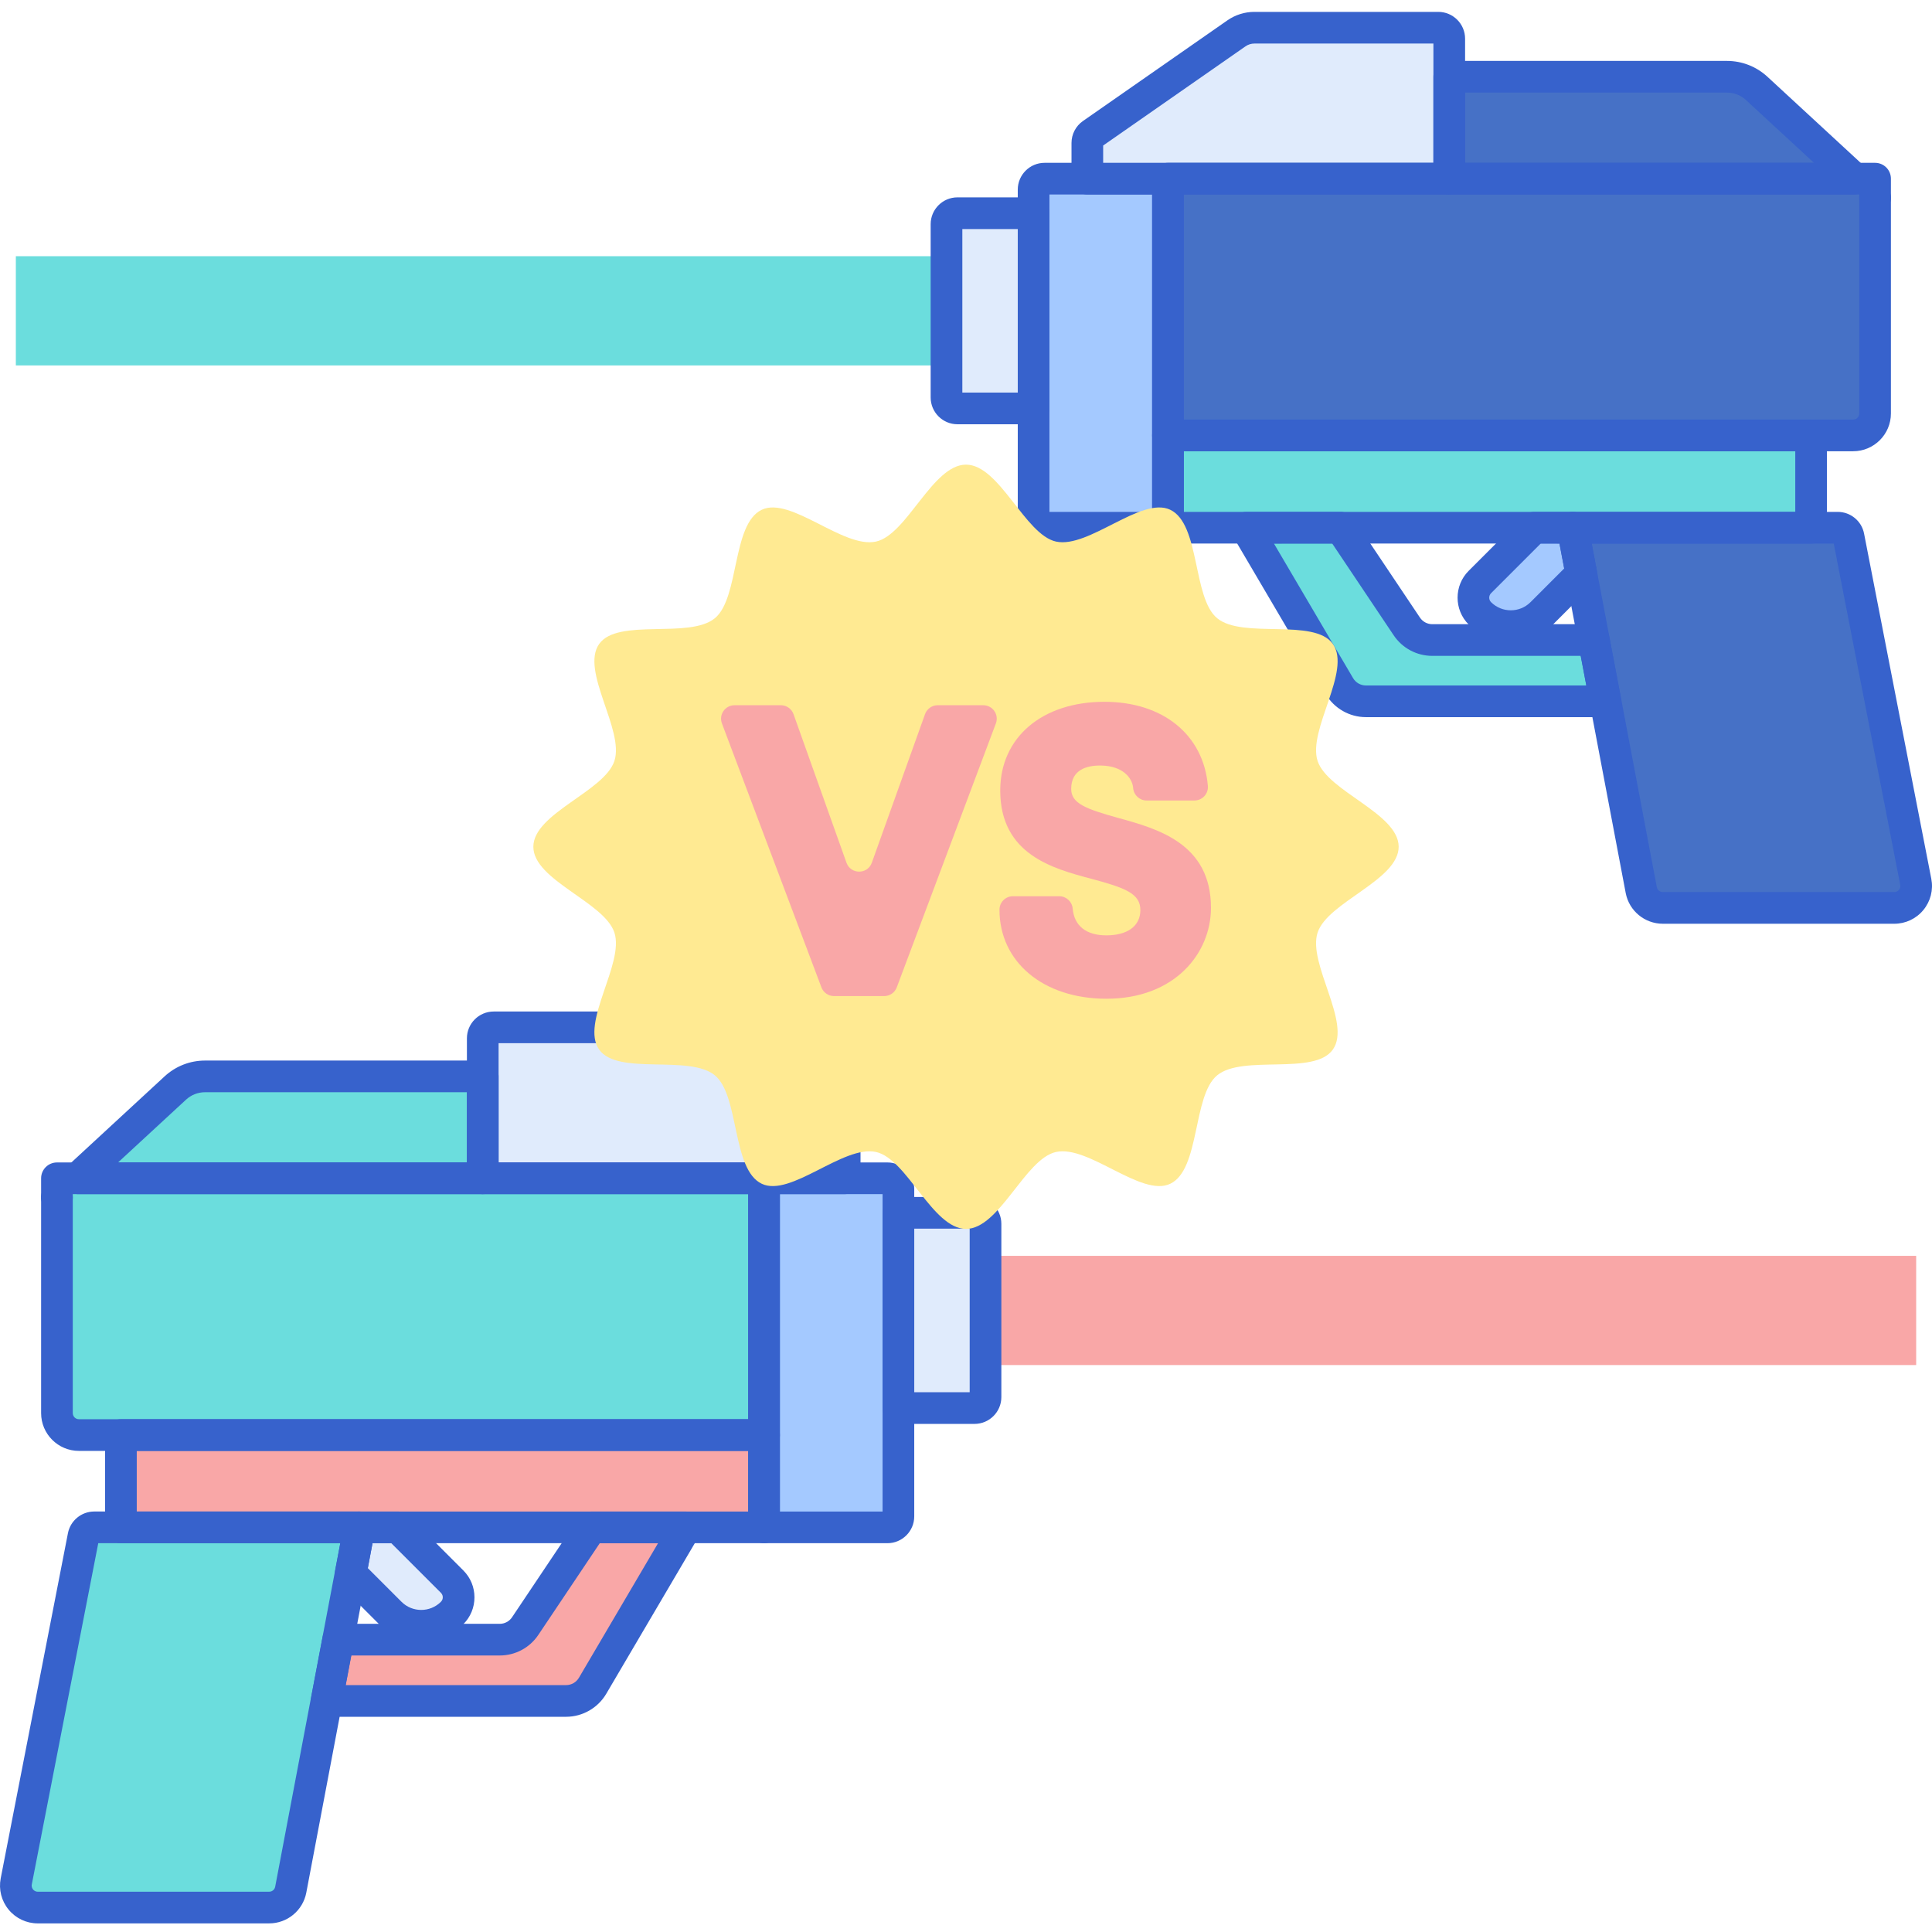 <svg height="487pt" viewBox="0 -2 487.999 487" width="487pt" xmlns="http://www.w3.org/2000/svg"><path d="m263.848 130.797h31.168v-88.168h-31.168c-1.531 0-2.77 1.238-2.77 2.77v82.625c-.004 1.531 1.238 2.773 2.77 2.773zm0 0" fill="#a4c9ff"/><path d="m239.074 89.801h-235.07v-27.586h235.07zm0 0" fill="#6bdddd"/><path d="m248.93 314.711h235.07v27.586h-235.07zm0 0" fill="#f9a7a7"/><path d="m192.988 359.977h-173.062c-3.059 0-5.539-2.48-5.539-5.543v-59.312h178.602zm0 0" fill="#6bdddd"/><path d="m30.547 359.977h162.441v23.316h-162.441zm0 0" fill="#f9a7a7"/><path d="m224.156 383.293h-31.168v-88.172h31.168c1.527 0 2.77 1.242 2.77 2.77v82.629c0 1.531-1.242 2.773-2.77 2.773zm0 0" fill="#a4c9ff"/><path d="m246.16 353.16h-19.234v-49.316h19.234c1.527 0 2.77 1.242 2.77 2.773v43.773c0 1.527-1.242 2.77-2.77 2.77zm0 0" fill="#e0ebfc"/><path d="m39.219 383.293h-15.41c-1.328 0-2.469.938-2.723 2.238l-16.984 87.195c-.664 3.418 1.957 6.598 5.441 6.598h58.449c2.664 0 4.949-1.895 5.445-4.508l17.348-91.523zm0 0" fill="#6bdddd"/><path d="m149.363 383.293-16.703 24.934c-1.438 2.145-3.852 3.434-6.434 3.434h-40.797l-2.934 15.477h60.5c2.746 0 5.285-1.453 6.676-3.816l23.539-40.027zm0 0" fill="#f9a7a7"/><path d="m114.207 397.004-13.715-13.711h-9.707l-2.203 11.625 10 10.004c4.316 4.312 11.309 4.312 15.625 0 2.184-2.188 2.184-5.734 0-7.918zm0 0" fill="#e0ebfc"/><path d="m295.016 107.48h173.062c3.059 0 5.539-2.48 5.539-5.539v-59.312h-178.602zm0 0" fill="#4671c6"/><path d="m457.457 130.797h-162.441v-23.316h162.441zm0 0" fill="#6bdddd"/><path d="m295.016 134.797h-31.168c-3.734 0-6.773-3.039-6.773-6.773v-82.625c0-3.734 3.039-6.77 6.773-6.77h31.168c2.207 0 4 1.789 4 4v88.168c0 2.207-1.793 4-4 4zm-29.941-8h25.941v-80.168h-25.941zm0 0" fill="#3762cc"/><path d="m241.844 100.664h19.23v-49.312h-19.23c-1.531 0-2.77 1.238-2.77 2.77v43.773c0 1.531 1.242 2.77 2.77 2.77zm0 0" fill="#e0ebfc"/><path d="m448.785 130.797h15.41c1.324 0 2.465.938 2.719 2.238l16.984 87.195c.668 3.418-1.953 6.598-5.438 6.598h-58.453c-2.66 0-4.945-1.895-5.441-4.508l-17.348-91.523zm0 0" fill="#4671c6"/><path d="m338.641 130.797 16.703 24.934c1.438 2.145 3.848 3.434 6.43 3.434h40.797l2.934 15.477h-60.5c-2.742 0-5.281-1.453-6.672-3.816l-23.539-40.027zm0 0" fill="#6bdddd"/><path d="m373.797 144.508 13.711-13.711h9.711l2.203 11.629-10.004 10c-4.312 4.316-11.305 4.316-15.621 0-2.184-2.188-2.184-5.73 0-7.918zm0 0" fill="#a4c9ff"/><path d="m121.938 295.121v-25.738h-70.137c-2.785 0-5.469 1.047-7.516 2.938l-24.695 22.801zm0 0" fill="#6bdddd"/><path d="m14.387 299.926-.023.023h.023zm0 0" fill="#6bdddd"/><path d="m192.988 295.121h20.367v-9.012c0-.906-.445-1.754-1.188-2.273l-36.457-25.406c-1.34-.938-2.938-1.438-4.574-1.438h-46.426c-1.531 0-2.773 1.242-2.773 2.77v35.359zm0 0" fill="#e0ebfc"/><path d="m295.016 42.629h71.051v-35.359c0-1.531-1.242-2.77-2.77-2.77h-46.43c-1.637 0-3.23.5-4.574 1.434l-36.457 25.41c-.746.52-1.188 1.367-1.188 2.273v9.012zm0 0" fill="#e0ebfc"/><path d="m473.617 47.453h.023l-.023-.02zm0 0" fill="#4671c6"/><path d="m468.414 42.629-24.695-22.805c-2.047-1.891-4.73-2.938-7.516-2.938h-70.141v25.738h102.352zm0 0" fill="#4671c6"/><g fill="#3762cc"><path d="m192.988 363.977h-173.062c-5.262 0-9.543-4.281-9.543-9.543v-59.312c0-2.207 1.793-4 4-4h178.605c2.207 0 4 1.793 4 4v64.855c0 2.207-1.789 4-4 4zm-174.605-64.855v55.312c0 .852.691 1.543 1.543 1.543h169.062v-56.855zm0 0"/><path d="m192.988 387.293h-162.445c-2.207 0-4-1.793-4-4v-23.316c0-2.211 1.793-4 4-4h162.445c2.207 0 4 1.789 4 4v23.316c0 2.207-1.789 4-4 4zm-158.445-8h154.445v-15.316h-154.445zm0 0"/><path d="m224.156 387.293h-31.168c-2.207 0-4-1.793-4-4v-88.172c0-2.207 1.793-4 4-4h31.168c3.734 0 6.77 3.039 6.77 6.77v82.629c0 3.734-3.035 6.773-6.77 6.773zm-27.168-8h25.938v-80.172h-25.938zm0 0"/><path d="m246.156 357.16h-19.23c-2.207 0-4-1.793-4-4v-49.316c0-2.207 1.793-4 4-4h19.23c3.734 0 6.773 3.039 6.773 6.773v43.773c0 3.734-3.039 6.77-6.773 6.77zm-15.23-8h14.004v-41.316h-14.004zm0 0"/><path d="m67.996 483.324h-58.453c-2.863 0-5.543-1.266-7.363-3.477-1.82-2.207-2.547-5.082-2.004-7.887l16.984-87.195c.613-3.172 3.41-5.477 6.645-5.477h66.977c1.191 0 2.32.531 3.082 1.449.758.918 1.07 2.125.848 3.297l-17.344 91.523c-.852 4.5-4.793 7.766-9.371 7.766zm-43.176-96.031-16.789 86.195c-.125.625.148 1.066.32 1.273.172.211.559.562 1.191.562h58.453c.738 0 1.375-.527 1.512-1.254l16.449-86.781h-61.137zm0 0"/><path d="m142.996 431.137h-60.5c-1.191 0-2.32-.535-3.078-1.449-.762-.918-1.074-2.125-.852-3.297l2.934-15.477c.359-1.891 2.008-3.254 3.93-3.254h40.797c1.25 0 2.414-.621 3.109-1.66l16.707-24.934c.742-1.109 1.988-1.773 3.324-1.773h23.844c1.438 0 2.762.766 3.473 2.012.711 1.246.703 2.777-.027 4.016l-23.535 40.023c-2.105 3.574-5.984 5.793-10.125 5.793zm-55.668-8h55.668c1.32 0 2.559-.711 3.23-1.848l19.992-34h-14.719l-15.52 23.16c-2.18 3.262-5.828 5.207-9.754 5.207h-37.484zm0 0"/><path d="m121.938 299.121h-102.348c-1.648 0-3.125-1.008-3.723-2.543-.602-1.531-.203-3.277 1.012-4.395l24.691-22.801c2.793-2.578 6.426-4 10.23-4h70.137c2.211 0 4 1.793 4 4v25.742c0 2.207-1.789 3.996-4 3.996zm-92.121-8h88.121v-17.738h-66.137c-1.789 0-3.492.664-4.805 1.875zm0 0"/><path d="m14.383 303.949c-1.633 0-3.117-.996-3.723-2.516-.609-1.516-.242-3.25.941-4.379 1.152-1.105 2.871-1.426 4.348-.793 1.469.629 2.438 2.066 2.438 3.664v.023c-.004 2.207-1.793 4-4.004 4zm0 0"/><path d="m213.355 299.121h-91.418c-2.207 0-4-1.793-4-4v-35.355c0-3.734 3.039-6.77 6.773-6.77h46.426c2.465 0 4.84.746 6.863 2.156l36.457 25.406c1.816 1.27 2.898 3.344 2.898 5.555v9.012c0 2.207-1.793 3.996-4 3.996zm-87.418-8h83.418v-4.371l-35.934-25.035c-.672-.473-1.461-.719-2.285-.719h-45.199zm0 0"/><path d="m106.391 412.148c-3.852 0-7.707-1.465-10.637-4.398l-10-10c-.938-.938-1.348-2.273-1.102-3.574l2.203-11.625c.359-1.891 2.008-3.258 3.93-3.258h9.707c1.062 0 2.078.422 2.828 1.172l13.715 13.711c1.809 1.812 2.809 4.223 2.809 6.789 0 2.562-1 4.973-2.809 6.785-2.938 2.93-6.789 4.398-10.645 4.398zm-13.484-18.562 8.504 8.504c2.75 2.75 7.219 2.746 9.965 0 .406-.406.465-.879.465-1.129 0-.246-.059-.723-.465-1.129l-12.543-12.543h-4.738zm0 0"/><path d="m468.078 111.48h-173.062c-2.207 0-4-1.793-4-4v-64.852c0-2.211 1.793-4 4-4h178.605c2.207 0 4 1.789 4 4v59.312c0 5.262-4.281 9.539-9.543 9.539zm-169.062-8h169.062c.848 0 1.543-.688 1.543-1.539v-55.312h-170.605zm0 0"/><path d="m457.461 134.797h-162.445c-2.207 0-4-1.793-4-4v-23.316c0-2.207 1.793-4 4-4h162.445c2.207 0 4 1.793 4 4v23.316c0 2.207-1.793 4-4 4zm-158.445-8h154.445v-15.316h-154.445zm0 0"/><path d="m261.074 104.664h-19.23c-3.73 0-6.77-3.035-6.77-6.77v-43.773c0-3.734 3.039-6.77 6.77-6.77h19.23c2.211 0 4 1.793 4 4v49.312c0 2.211-1.789 4-4 4zm-18-8h14v-41.312h-14zm0 0"/><path d="m478.461 230.828h-58.453c-4.578 0-8.52-3.262-9.375-7.762l-17.344-91.523c-.223-1.172.09-2.379.848-3.297.762-.918 1.887-1.449 3.082-1.449h66.973c3.238 0 6.035 2.305 6.648 5.48l16.98 87.188c.547 2.809-.18 5.684-2 7.891-1.816 2.211-4.5 3.473-7.359 3.473zm-76.414-96.031 16.445 86.781c.141.727.777 1.254 1.516 1.254h58.453c.629 0 1.016-.352 1.188-.562.176-.207.445-.652.324-1.273l-16.793-86.195h-61.133zm62.148 0h.02zm0 0"/><path d="m405.504 178.641h-60.5c-4.141 0-8.02-2.219-10.121-5.789l-23.539-40.027c-.727-1.238-.738-2.77-.027-4.016.715-1.246 2.039-2.012 3.473-2.012h23.848c1.332 0 2.578.664 3.32 1.773l16.707 24.934c.699 1.039 1.859 1.66 3.109 1.66h40.797c1.922 0 3.57 1.367 3.93 3.254l2.934 15.477c.223 1.172-.09 2.379-.852 3.297-.758.918-1.883 1.449-3.078 1.449zm-83.719-43.844 19.992 34c.672 1.137 1.906 1.844 3.227 1.844h55.672l-1.418-7.477h-37.48c-3.926 0-7.57-1.945-9.758-5.207l-15.516-23.16zm0 0"/><path d="m366.062 46.629h-91.414c-2.211 0-4-1.793-4-4v-9.012c0-2.211 1.082-4.289 2.898-5.555l36.457-25.406c2.02-1.41 4.395-2.156 6.863-2.156h46.426c3.73 0 6.77 3.039 6.77 6.77v35.355c0 2.211-1.789 4.004-4 4.004zm-87.414-8h83.414v-30.129h-45.195c-.824 0-1.617.246-2.289.719l-35.934 25.039v4.371zm0 0"/><path d="m473.641 51.453c-2.211 0-4.023-1.793-4.023-4v-.023c0-1.617.973-3.074 2.469-3.695 1.496-.617 3.215-.277 4.359.867 1.145 1.145 1.496 2.879.879 4.371-.617 1.496-2.066 2.48-3.684 2.48zm0 0"/><path d="m468.414 46.629h-102.352c-2.207 0-4-1.793-4-4v-25.742c0-2.207 1.793-4 4-4h70.141c3.801 0 7.438 1.422 10.227 4l24.695 22.801c1.211 1.121 1.613 2.863 1.012 4.398-.598 1.531-2.078 2.543-3.723 2.543zm-98.352-8h88.121l-17.176-15.863c-1.312-1.211-3.02-1.879-4.805-1.879h-66.137v17.742zm0 0"/><path d="m381.609 159.652c-3.852 0-7.707-1.465-10.637-4.398-3.742-3.742-3.742-9.832 0-13.574l13.711-13.711c.75-.75 1.77-1.172 2.828-1.172h9.707c1.922 0 3.574 1.367 3.93 3.258l2.203 11.625c.246 1.301-.164 2.637-1.102 3.574l-10 10c-2.934 2.934-6.789 4.398-10.641 4.398zm7.559-24.855-12.543 12.539c-.625.625-.625 1.641 0 2.262 2.75 2.746 7.215 2.746 9.965 0l8.504-8.508-1.191-6.293zm0 0"/></g><path d="m353.285 211.383c0 8.441-17.938 13.949-20.477 21.68-2.57 7.828 8.652 22.781 3.844 29.555-4.707 6.633-22.703 1.176-29.195 6.48-6.27 5.121-4.273 23.816-11.879 27.414-7.297 3.453-20.59-9.844-28.832-8.039-7.863 1.719-14.273 19.434-22.746 19.434-8.469 0-14.879-17.715-22.742-19.434-8.242-1.805-21.535 11.496-28.832 8.039-7.609-3.598-5.613-22.293-11.879-27.414-6.496-5.305-24.492.152-29.203-6.48-4.805-6.773 6.418-21.727 3.848-29.555-2.539-7.73-20.473-13.238-20.473-21.676 0-8.441 17.934-13.953 20.473-21.68 2.57-7.828-8.648-22.785-3.844-29.555 4.707-6.633 22.707-1.176 29.199-6.48 6.266-5.121 4.27-23.816 11.875-27.418 7.301-3.449 20.59 9.844 28.832 8.043 7.863-1.719 14.273-19.434 22.746-19.434s14.883 17.715 22.742 19.434c8.242 1.801 21.535-11.496 28.832-8.043 7.609 3.602 5.613 22.297 11.883 27.418 6.492 5.305 24.492-.152 29.199 6.48 4.805 6.77-6.418 21.727-3.848 29.555 2.539 7.727 20.477 13.234 20.477 21.676zm0 0" fill="#ffea92"/><path d="m233.652 177.883-13.438 37.527c-1.078 3.008-5.332 3.004-6.406-.004l-13.371-37.516c-.48-1.355-1.766-2.258-3.203-2.258h-11.699c-2.379 0-4.023 2.375-3.184 4.598l25.133 66.668c.5 1.324 1.766 2.199 3.18 2.199h12.664c1.418 0 2.684-.875 3.184-2.203l25.035-66.668c.836-2.223-.809-4.594-3.18-4.594h-11.516c-1.434-.004-2.715.898-3.199 2.25zm0 0" fill="#f9a7a7"/><path d="m282.574 204.133c-8.344-2.305-12.004-3.699-12.004-7.359 0-4.887 3.953-5.91 7.27-5.91l.461.008c5.152.141 7.695 2.973 7.926 5.711v.004c.152 1.758 1.621 3.109 3.391 3.109h12.086c1.988 0 3.555-1.703 3.387-3.684-1.086-12.906-11.336-21.246-26.121-21.246-15.746 0-26.324 9-26.324 22.395 0 16.18 13.289 19.723 22.996 22.309 8.621 2.297 12.398 3.742 12.398 7.906 0 4-3.211 6.383-8.59 6.383-5.105 0-8.125-2.406-8.508-6.777-.152-1.754-1.625-3.102-3.387-3.102h-11.703c-1.879 0-3.398 1.523-3.398 3.402 0 13.238 11.102 22.488 27 22.488 17.344 0 26.422-11.555 26.422-22.969 0-16.23-13.469-19.949-23.301-22.668zm0 0" fill="#f9a7a7"/></svg>
